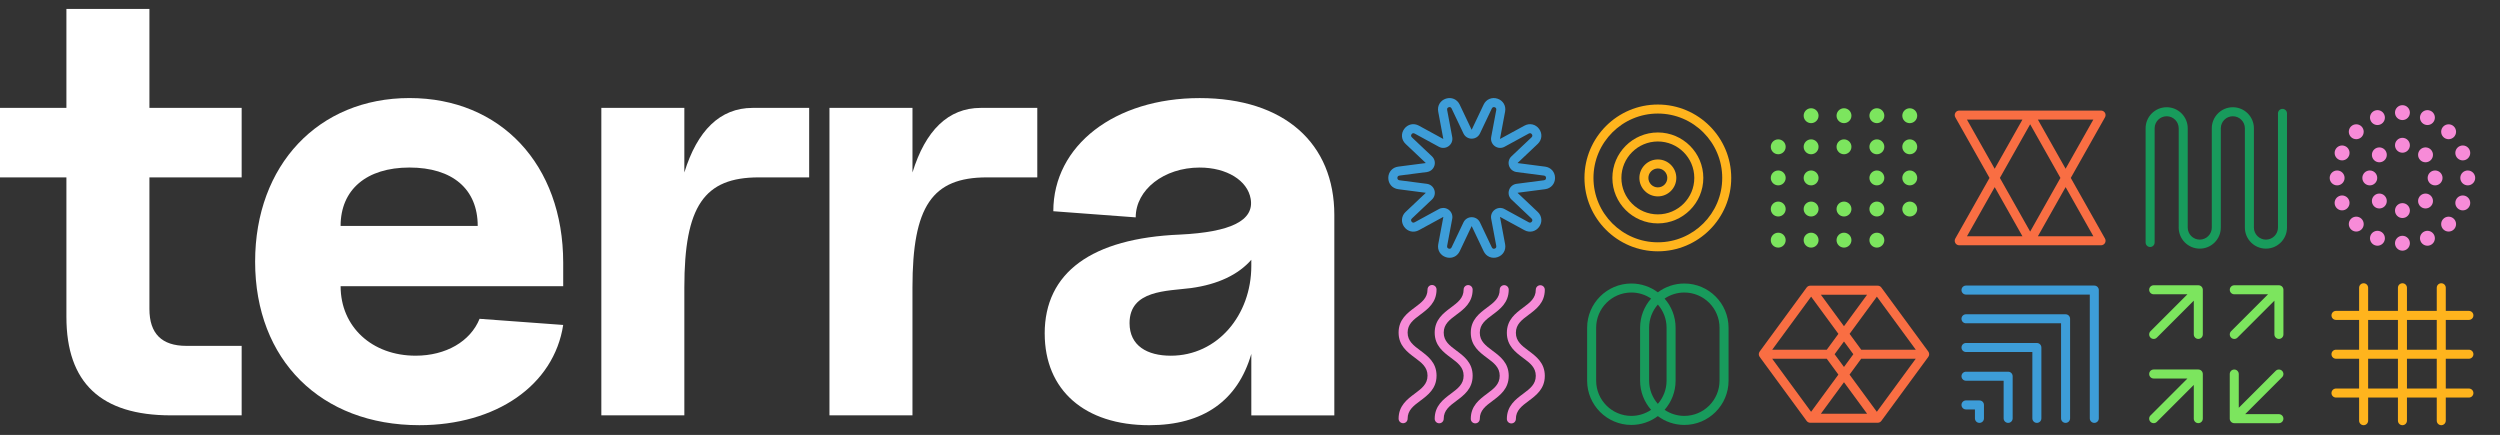 <?xml version="1.0" encoding="UTF-8"?>
<svg id="Layer_1" data-name="Layer 1" xmlns="http://www.w3.org/2000/svg" viewBox="0 0 1429.4 248.68">
  <rect x="0" y="0" width="1429.4" height="248.68" fill="#333333" stroke="none"/>
  <defs>
    <style>
      .cls-1 {
        fill: #f96e43;
      }

      .cls-1, .cls-2, .cls-3, .cls-4, .cls-5, .cls-6, .cls-7 {
        stroke-width: 0px;
      }

      .cls-2 {
        fill: #189b5c;
      }

      .cls-3 {
        fill: #3d9dd8;
      }

      .cls-4 {
        fill: #7ce55e;
      }

      .cls-5 {
        fill: #fff;
      }

      .cls-6 {
        fill: #ffb41d;
      }

      .cls-7 {
        fill: #f78bd8;
      }
    </style>
  </defs>
  <path class="cls-1" d="m1102.53,201l-26.85-36.61c-.49-.66-1.26-1.05-2.08-1.05h-38.56c-.82,0-1.59.39-2.08,1.05l-26.85,36.61c-.67.91-.67,2.14,0,3.05l26.85,36.61c.49.66,1.26,1.05,2.08,1.05h38.56c.82,0,1.59-.39,2.08-1.05l26.85-36.61c.67-.91.67-2.14,0-3.05Zm-7.17-1.05h-31.19l-6.65-9.07,15.6-21.27,22.25,30.34Zm-35.7,2.58l-5.35,7.29-5.35-7.29,5.35-7.29,5.35,7.29Zm-5.35-16.01l-13.22-18.02h26.44l-13.22,18.02Zm-18.79-16.91l15.6,21.27-6.65,9.07h-31.19l22.25-30.34Zm-22.25,35.5h31.19l6.65,9.07-15.6,21.27-22.25-30.34Zm41.04,13.43l13.22,18.02h-26.44l13.22-18.02Zm18.79,16.91l-15.6-21.27,6.65-9.07h31.19l-22.25,30.34Z"/>
  <g>
    <path class="cls-4" d="m1305.52,165.18c-.02-.08-.04-.15-.07-.22-.03-.09-.05-.17-.08-.26-.04-.09-.09-.17-.13-.26-.03-.06-.06-.13-.1-.19-.19-.28-.43-.53-.72-.72-.06-.04-.13-.07-.19-.1-.08-.05-.16-.1-.25-.13-.08-.03-.17-.05-.26-.08-.07-.02-.15-.05-.22-.07-.17-.03-.34-.05-.5-.05h-25.52c-1.42,0-2.58,1.15-2.58,2.58s1.15,2.58,2.58,2.58h19.29l-21.12,21.12c-1.01,1.01-1.01,2.64,0,3.65.5.5,1.16.76,1.82.76s1.32-.25,1.82-.76l21.12-21.12v19.29c0,1.42,1.15,2.58,2.58,2.58s2.58-1.15,2.58-2.58v-25.52c0-.17-.02-.34-.05-.5Z"/>
    <path class="cls-4" d="m1259.36,164.96c-.03-.09-.05-.17-.08-.26-.04-.09-.09-.17-.13-.26-.03-.06-.06-.13-.1-.19-.19-.28-.43-.53-.72-.72-.06-.04-.13-.07-.19-.1-.08-.05-.16-.1-.25-.13-.08-.03-.17-.05-.26-.08-.07-.02-.15-.05-.22-.07-.17-.03-.34-.05-.5-.05h-25.52c-1.42,0-2.58,1.15-2.58,2.58s1.15,2.58,2.58,2.58h19.29l-21.12,21.12c-1.01,1.01-1.01,2.64,0,3.65.5.5,1.16.76,1.82.76s1.32-.25,1.82-.76l21.12-21.12v19.29c0,1.42,1.15,2.58,2.58,2.58s2.58-1.15,2.58-2.58v-25.52c0-.17-.02-.34-.05-.5-.02-.08-.04-.15-.07-.22Z"/>
    <path class="cls-4" d="m1304.81,212.03c-1.01-1.01-2.64-1.01-3.65,0l-21.12,21.12v-19.29c0-1.42-1.15-2.58-2.58-2.58s-2.58,1.15-2.58,2.58v25.52c0,.17.02.34.05.5.02.08.04.15.07.22.03.09.05.17.08.26.04.09.09.17.14.26.03.06.06.13.1.19.19.28.43.53.72.72.06.04.13.07.19.1.08.05.16.1.25.13.08.03.17.05.26.08.07.02.15.05.22.07.17.03.34.05.5.05h25.52c1.42,0,2.58-1.15,2.58-2.58s-1.15-2.58-2.58-2.58h-19.29l21.12-21.12c1.01-1.01,1.01-2.64,0-3.65Z"/>
    <path class="cls-4" d="m1259.36,213.12c-.03-.09-.05-.17-.08-.26-.04-.09-.09-.17-.13-.26-.03-.06-.06-.13-.1-.19-.19-.28-.43-.53-.72-.72-.06-.04-.13-.07-.19-.1-.08-.05-.16-.1-.25-.13-.08-.03-.17-.05-.26-.08-.07-.02-.15-.05-.22-.07-.17-.03-.34-.05-.5-.05h-25.52c-1.42,0-2.58,1.15-2.58,2.58s1.15,2.58,2.58,2.58h19.29l-21.12,21.12c-1.01,1.01-1.01,2.64,0,3.65.5.5,1.16.76,1.82.76s1.32-.25,1.82-.76l21.12-21.12v19.29c0,1.42,1.15,2.58,2.58,2.58s2.58-1.15,2.58-2.58v-25.52c0-.17-.02-.34-.05-.5-.02-.08-.04-.15-.07-.22Z"/>
  </g>
  <path class="cls-2" d="m963.03,162.1c-5.67,0-10.92,1.88-15.14,5.05-4.22-3.17-9.47-5.05-15.14-5.05-13.94,0-25.29,11.34-25.29,25.29v30.28c0,13.94,11.34,25.29,25.29,25.29,5.67,0,10.92-1.88,15.14-5.05,4.22,3.17,9.47,5.05,15.14,5.05,13.94,0,25.29-11.34,25.29-25.29v-30.28c0-13.94-11.34-25.29-25.29-25.29Zm-15.14,68.81c-3.1-3.54-4.99-8.18-4.99-13.25v-30.28c0-5.07,1.89-9.7,4.99-13.25,3.1,3.54,4.99,8.18,4.99,13.25v30.28c0,5.07-1.89,9.7-4.99,13.25Zm-35.27-13.25v-30.28c0-11.1,9.03-20.13,20.13-20.13,4.18,0,8.06,1.28,11.28,3.47-3.91,4.45-6.29,10.28-6.29,16.66v30.28c0,6.38,2.38,12.21,6.29,16.66-3.22,2.19-7.1,3.47-11.28,3.47-11.1,0-20.13-9.03-20.13-20.13Zm70.54,0c0,11.1-9.03,20.13-20.13,20.13-4.18,0-8.06-1.28-11.28-3.47,3.91-4.45,6.29-10.28,6.29-16.66v-30.28c0-6.38-2.38-12.21-6.29-16.66,3.22-2.19,7.1-3.47,11.28-3.47,11.1,0,20.13,9.03,20.13,20.13v30.28Z"/>
  <path class="cls-2" d="m1305.03,62.25c-1.42,0-2.58,1.15-2.58,2.58v65.29c0,3.8-3.09,6.88-6.88,6.88s-6.88-3.09-6.88-6.88v-56.77c0-6.64-5.4-12.04-12.04-12.04s-12.04,5.4-12.04,12.04v56.77c0,3.8-3.09,6.88-6.88,6.88s-6.88-3.09-6.88-6.88v-56.77c0-6.64-5.4-12.04-12.04-12.04s-12.04,5.4-12.04,12.04v65.29c0,1.42,1.15,2.58,2.58,2.58s2.58-1.15,2.58-2.58v-65.29c0-3.8,3.09-6.88,6.88-6.88s6.88,3.09,6.88,6.88v56.77c0,6.64,5.4,12.04,12.04,12.04s12.04-5.4,12.04-12.04v-56.77c0-3.8,3.09-6.88,6.88-6.88s6.88,3.09,6.88,6.88v56.77c0,6.64,5.4,12.04,12.04,12.04s12.04-5.4,12.04-12.04v-65.29c0-1.42-1.15-2.58-2.58-2.58Z"/>
  <g>
    <path class="cls-7" d="m1373.62,78.8c-2.35,0-4.26,1.91-4.26,4.26s1.91,4.26,4.26,4.26,4.26-1.91,4.26-4.26-1.91-4.26-4.26-4.26Z"/>
    <path class="cls-7" d="m1373.62,60.13c-2.35,0-4.26,1.91-4.26,4.26s1.91,4.26,4.26,4.26,4.26-1.91,4.26-4.26-1.91-4.26-4.26-4.26Z"/>
    <circle class="cls-7" cx="1386.82" cy="88.53" r="4.26"/>
    <circle class="cls-7" cx="1400.02" cy="75.33" r="4.26"/>
    <circle class="cls-7" cx="1392.29" cy="101.73" r="4.26"/>
    <path class="cls-7" d="m1410.96,97.47c-2.35,0-4.26,1.91-4.26,4.26s1.91,4.26,4.26,4.26,4.26-1.91,4.26-4.26-1.91-4.26-4.26-4.26Z"/>
    <circle class="cls-7" cx="1386.82" cy="114.93" r="4.26"/>
    <circle class="cls-7" cx="1400.02" cy="128.14" r="4.26"/>
    <path class="cls-7" d="m1373.62,116.14c-2.35,0-4.26,1.91-4.26,4.26s1.91,4.26,4.26,4.26,4.26-1.91,4.26-4.26-1.91-4.26-4.26-4.26Z"/>
    <path class="cls-7" d="m1373.62,134.81c-2.35,0-4.26,1.91-4.26,4.26s1.91,4.26,4.26,4.26,4.26-1.91,4.26-4.26-1.91-4.26-4.26-4.26Z"/>
    <path class="cls-7" d="m1357.4,111.92c-1.66,1.66-1.66,4.36,0,6.03,1.66,1.66,4.36,1.66,6.03,0,1.66-1.66,1.66-4.36,0-6.03s-4.36-1.66-6.03,0Z"/>
    <path class="cls-7" d="m1344.2,125.12c-1.66,1.66-1.66,4.36,0,6.03,1.66,1.66,4.36,1.66,6.03,0,1.66-1.66,1.66-4.36,0-6.03-1.66-1.66-4.36-1.66-6.03,0Z"/>
    <path class="cls-7" d="m1359.21,101.73c0-2.35-1.91-4.26-4.26-4.26s-4.26,1.91-4.26,4.26,1.91,4.26,4.26,4.26,4.26-1.91,4.26-4.26Z"/>
    <path class="cls-7" d="m1340.54,101.73c0-2.35-1.91-4.26-4.26-4.26s-4.26,1.91-4.26,4.26,1.91,4.26,4.26,4.26,4.26-1.91,4.26-4.26Z"/>
    <path class="cls-7" d="m1357.4,85.52c-1.66,1.66-1.66,4.36,0,6.03,1.66,1.66,4.36,1.66,6.03,0s1.66-4.36,0-6.03c-1.66-1.66-4.36-1.66-6.03,0Z"/>
    <path class="cls-7" d="m1350.23,78.34c1.66-1.66,1.66-4.36,0-6.03-1.66-1.66-4.36-1.66-6.03,0-1.66,1.66-1.66,4.36,0,6.03,1.66,1.66,4.36,1.66,6.03,0Z"/>
    <path class="cls-7" d="m1360.96,71.17c2.18-.9,3.21-3.39,2.31-5.57-.9-2.18-3.39-3.21-5.57-2.31-2.18.9-3.21,3.39-2.31,5.57.9,2.18,3.39,3.21,5.57,2.31Z"/>
    <path class="cls-7" d="m1386.28,71.17c2.18.9,4.67-.13,5.57-2.31.9-2.18-.13-4.67-2.31-5.57-2.18-.9-4.67.13-5.57,2.31-.9,2.18.13,4.67,2.31,5.57Z"/>
    <path class="cls-7" d="m1404.18,89.07c.9,2.18,3.39,3.21,5.57,2.31,2.18-.9,3.21-3.39,2.31-5.57-.9-2.18-3.39-3.21-5.57-2.31s-3.21,3.39-2.31,5.57Z"/>
    <path class="cls-7" d="m1409.75,112.08c-2.18-.9-4.67.13-5.57,2.31-.9,2.18.13,4.67,2.31,5.57,2.18.9,4.67-.13,5.57-2.31.9-2.18-.13-4.67-2.31-5.57Z"/>
    <path class="cls-7" d="m1386.28,132.29c-2.18.9-3.21,3.39-2.31,5.57.9,2.18,3.39,3.21,5.57,2.31,2.18-.9,3.21-3.39,2.31-5.57-.9-2.18-3.39-3.21-5.57-2.31Z"/>
    <path class="cls-7" d="m1360.96,132.29c-2.18-.9-4.67.13-5.57,2.31-.9,2.18.13,4.67,2.31,5.57,2.18.9,4.67-.13,5.57-2.31.9-2.18-.13-4.67-2.31-5.57Z"/>
    <path class="cls-7" d="m1343.05,114.39c-.9-2.18-3.39-3.21-5.57-2.31-2.18.9-3.21,3.39-2.31,5.57.9,2.18,3.39,3.21,5.57,2.31,2.18-.9,3.21-3.39,2.31-5.57Z"/>
    <path class="cls-7" d="m1337.49,91.38c2.18.9,4.67-.13,5.57-2.31.9-2.18-.13-4.67-2.31-5.57-2.18-.9-4.67.13-5.57,2.31-.9,2.18.13,4.67,2.31,5.57Z"/>
  </g>
  <g>
    <path class="cls-4" d="m1054.32,115.26c-2.35,0-4.26,1.91-4.26,4.26s1.91,4.26,4.26,4.26,4.26-1.91,4.26-4.26-1.91-4.26-4.26-4.26Z"/>
    <path class="cls-4" d="m1054.32,133.05c-2.35,0-4.26,1.91-4.26,4.26s1.91,4.26,4.26,4.26,4.26-1.91,4.26-4.26-1.91-4.26-4.26-4.26Z"/>
    <path class="cls-4" d="m1054.32,61.89c-2.35,0-4.26,1.91-4.26,4.26s1.91,4.26,4.26,4.26,4.26-1.91,4.26-4.26-1.91-4.26-4.26-4.26Z"/>
    <path class="cls-4" d="m1054.32,79.68c-2.35,0-4.26,1.91-4.26,4.26s1.91,4.26,4.26,4.26,4.26-1.91,4.26-4.26-1.91-4.26-4.26-4.26Z"/>
    <path class="cls-4" d="m1016.72,97.47c-2.35,0-4.26,1.91-4.26,4.26s1.91,4.26,4.26,4.26,4.26-1.91,4.26-4.26-1.91-4.26-4.26-4.26Z"/>
    <path class="cls-4" d="m1016.72,115.26c-2.35,0-4.26,1.91-4.26,4.26s1.91,4.26,4.26,4.26,4.26-1.91,4.26-4.26-1.91-4.26-4.26-4.26Z"/>
    <path class="cls-4" d="m1016.72,133.05c-2.35,0-4.26,1.91-4.26,4.26s1.91,4.26,4.26,4.26,4.26-1.91,4.26-4.26-1.91-4.26-4.26-4.26Z"/>
    <path class="cls-4" d="m1016.72,79.68c-2.35,0-4.26,1.91-4.26,4.26s1.91,4.26,4.26,4.26,4.26-1.91,4.26-4.26-1.91-4.26-4.26-4.26Z"/>
    <circle class="cls-4" cx="1035.52" cy="101.73" r="4.26"/>
    <circle class="cls-4" cx="1035.52" cy="119.52" r="4.26"/>
    <circle class="cls-4" cx="1035.52" cy="137.31" r="4.26"/>
    <circle class="cls-4" cx="1035.52" cy="66.15" r="4.26"/>
    <circle class="cls-4" cx="1035.52" cy="83.94" r="4.26"/>
    <path class="cls-4" d="m1091.92,97.47c-2.35,0-4.26,1.91-4.26,4.26s1.91,4.26,4.26,4.26,4.26-1.91,4.26-4.26-1.91-4.26-4.26-4.26Z"/>
    <path class="cls-4" d="m1091.92,115.26c-2.35,0-4.26,1.91-4.26,4.26s1.91,4.26,4.26,4.26,4.26-1.91,4.26-4.26-1.91-4.26-4.26-4.26Z"/>
    <path class="cls-4" d="m1091.92,70.42c2.35,0,4.26-1.91,4.26-4.26s-1.91-4.26-4.26-4.26-4.26,1.91-4.26,4.26,1.91,4.26,4.26,4.26Z"/>
    <path class="cls-4" d="m1091.92,79.68c-2.35,0-4.26,1.91-4.26,4.26s1.91,4.26,4.26,4.26,4.26-1.91,4.26-4.26-1.91-4.26-4.26-4.26Z"/>
    <circle class="cls-4" cx="1073.12" cy="101.73" r="4.26"/>
    <circle class="cls-4" cx="1073.12" cy="119.52" r="4.26"/>
    <circle class="cls-4" cx="1073.12" cy="137.31" r="4.26"/>
    <circle class="cls-4" cx="1073.12" cy="66.15" r="4.26"/>
    <circle class="cls-4" cx="1073.12" cy="83.94" r="4.26"/>
  </g>
  <g>
    <path class="cls-7" d="m812.05,200.39c-3.88-2.89-7.23-5.38-7.23-10.24s3.35-7.35,7.23-10.24c4.36-3.25,9.31-6.93,9.31-14.38,0-1.42-1.15-2.58-2.58-2.58s-2.58,1.15-2.58,2.58c0,4.86-3.35,7.35-7.23,10.24-4.36,3.25-9.31,6.93-9.31,14.38s4.95,11.13,9.31,14.38c3.88,2.89,7.23,5.38,7.23,10.24s-3.35,7.35-7.23,10.24c-4.36,3.25-9.31,6.93-9.31,14.38,0,1.42,1.15,2.58,2.58,2.58s2.58-1.15,2.58-2.58c0-4.86,3.35-7.35,7.23-10.24,4.36-3.25,9.31-6.93,9.31-14.38s-4.95-11.13-9.31-14.38Z"/>
    <path class="cls-7" d="m832.69,200.44c-3.88-2.89-7.23-5.38-7.23-10.24s3.35-7.35,7.23-10.24c4.36-3.25,9.31-6.93,9.31-14.38,0-1.42-1.15-2.58-2.58-2.58s-2.58,1.15-2.58,2.58c0,4.86-3.35,7.35-7.23,10.24-4.36,3.25-9.31,6.93-9.31,14.38s4.95,11.13,9.31,14.38c3.88,2.89,7.23,5.38,7.23,10.24s-3.35,7.35-7.23,10.24c-4.36,3.25-9.31,6.93-9.31,14.38,0,1.42,1.15,2.58,2.58,2.58s2.58-1.15,2.58-2.58c0-4.86,3.35-7.35,7.23-10.24,4.36-3.25,9.31-6.93,9.31-14.38s-4.95-11.13-9.31-14.38Z"/>
    <path class="cls-7" d="m853.32,200.48c-3.88-2.89-7.23-5.38-7.23-10.24s3.35-7.35,7.23-10.24c4.36-3.25,9.31-6.93,9.31-14.38,0-1.42-1.15-2.58-2.58-2.58s-2.58,1.15-2.58,2.58c0,4.86-3.35,7.35-7.23,10.24-4.36,3.25-9.31,6.93-9.31,14.38s4.95,11.13,9.31,14.38c3.88,2.89,7.23,5.38,7.23,10.24s-3.35,7.35-7.23,10.24c-4.36,3.25-9.31,6.93-9.31,14.38,0,1.42,1.15,2.58,2.58,2.58s2.58-1.15,2.58-2.58c0-4.86,3.35-7.35,7.23-10.24,4.36-3.25,9.31-6.93,9.31-14.38s-4.95-11.13-9.31-14.38Z"/>
    <path class="cls-7" d="m873.95,200.52c-3.88-2.89-7.23-5.38-7.23-10.24s3.35-7.35,7.23-10.24c4.36-3.25,9.31-6.93,9.31-14.38,0-1.42-1.15-2.58-2.58-2.58s-2.58,1.15-2.58,2.58c0,4.86-3.35,7.35-7.23,10.24-4.36,3.25-9.31,6.93-9.31,14.38s4.95,11.13,9.31,14.38c3.88,2.89,7.23,5.38,7.23,10.24s-3.35,7.35-7.23,10.24c-4.36,3.25-9.31,6.93-9.31,14.38,0,1.42,1.15,2.58,2.58,2.58s2.58-1.15,2.58-2.58c0-4.86,3.35-7.35,7.23-10.24,4.36-3.25,9.31-6.93,9.31-14.38s-4.95-11.13-9.31-14.38Z"/>
  </g>
  <g>
    <path class="cls-3" d="m1197.43,163.27h-73.35c-1.42,0-2.58,1.15-2.58,2.58s1.15,2.58,2.58,2.58h70.78v70.78c0,1.42,1.15,2.58,2.58,2.58s2.58-1.15,2.58-2.58v-73.35c0-1.42-1.15-2.58-2.58-2.58Z"/>
    <path class="cls-3" d="m1181.01,179.69h-56.94c-1.42,0-2.58,1.15-2.58,2.58s1.15,2.58,2.58,2.58h54.36v54.36c0,1.42,1.15,2.58,2.58,2.58s2.58-1.15,2.58-2.58v-56.94c0-1.42-1.15-2.58-2.58-2.58Z"/>
    <path class="cls-3" d="m1164.6,196.11h-40.52c-1.42,0-2.58,1.15-2.58,2.58s1.15,2.58,2.58,2.58h37.94v37.94c0,1.42,1.15,2.58,2.58,2.58s2.58-1.15,2.58-2.58v-40.52c0-1.42-1.15-2.58-2.58-2.58Z"/>
    <path class="cls-3" d="m1148.18,212.53h-24.1c-1.42,0-2.58,1.15-2.58,2.58s1.15,2.58,2.58,2.58h21.52v21.52c0,1.42,1.15,2.58,2.58,2.58s2.58-1.15,2.58-2.58v-24.1c0-1.42-1.15-2.58-2.58-2.58Z"/>
    <path class="cls-3" d="m1131.76,228.94h-7.68c-1.42,0-2.58,1.15-2.58,2.58s1.15,2.58,2.58,2.58h5.11v5.11c0,1.42,1.15,2.58,2.58,2.58s2.58-1.15,2.58-2.58v-7.68c0-1.42-1.15-2.58-2.58-2.58Z"/>
  </g>
  <path class="cls-6" d="m1411.62,205.11c1.42,0,2.58-1.15,2.58-2.58s-1.15-2.58-2.58-2.58h-13.22v-17.04h13.22c1.42,0,2.58-1.15,2.58-2.58s-1.15-2.58-2.58-2.58h-13.22v-13.22c0-1.42-1.15-2.58-2.58-2.58s-2.58,1.15-2.58,2.58v13.22h-17.04v-13.22c0-1.42-1.15-2.58-2.58-2.58s-2.58,1.15-2.58,2.58v13.22h-17.04v-13.22c0-1.42-1.15-2.58-2.58-2.58s-2.58,1.15-2.58,2.58v13.22h-13.22c-1.42,0-2.58,1.15-2.58,2.58s1.15,2.58,2.58,2.58h13.22v17.04h-13.22c-1.42,0-2.58,1.15-2.58,2.58s1.15,2.58,2.58,2.58h13.22v17.04h-13.22c-1.42,0-2.58,1.15-2.58,2.58s1.15,2.58,2.58,2.58h13.22v13.22c0,1.42,1.15,2.58,2.58,2.58s2.58-1.15,2.58-2.58v-13.22h17.04v13.22c0,1.42,1.15,2.58,2.58,2.58s2.58-1.15,2.58-2.58v-13.22h17.04v13.22c0,1.42,1.15,2.58,2.58,2.58s2.58-1.15,2.58-2.58v-13.22h13.22c1.42,0,2.58-1.15,2.58-2.58s-1.15-2.58-2.58-2.58h-13.22v-17.04h13.22Zm-18.38-22.2v17.04h-17.04v-17.04h17.04Zm-39.24,0h17.04v17.04h-17.04v-17.04Zm0,39.24v-17.04h17.04v17.04h-17.04Zm39.24,0h-17.04v-17.04h17.04v17.04Z"/>
  <path class="cls-1" d="m1183.99,101.73l19.56-34.66c.45-.8.44-1.78-.02-2.57-.46-.79-1.31-1.28-2.23-1.28h-81.09c-.92,0-1.76.49-2.23,1.28-.46.79-.47,1.77-.02,2.57l19.56,34.66-19.56,34.66c-.45.8-.44,1.78.02,2.57.46.79,1.31,1.28,2.23,1.28h81.09c.92,0,1.76-.49,2.23-1.28.46-.79.47-1.77.02-2.57l-19.56-34.66Zm-2.96-5.25l-15.86-28.1h31.71l-15.86,28.1Zm-2.96,5.25l-17.31,30.68-17.31-30.68,17.31-30.68,17.31,30.68Zm-53.44-33.34h31.71l-15.86,28.1-15.86-28.1Zm15.86,38.59l15.86,28.1h-31.71l15.86-28.1Zm24.69,28.1l15.86-28.1,15.86,28.1h-31.71Z"/>
  <g>
    <path class="cls-6" d="m947.89,59.77c-23.14,0-41.96,18.82-41.96,41.96s18.82,41.96,41.96,41.96,41.96-18.82,41.96-41.96-18.82-41.96-41.96-41.96Zm0,78.77c-20.29,0-36.81-16.51-36.81-36.81s16.51-36.81,36.81-36.81,36.81,16.51,36.81,36.81-16.51,36.81-36.81,36.81Z"/>
    <path class="cls-6" d="m947.89,75.74c-14.33,0-26,11.66-26,26s11.66,25.99,26,25.99,26-11.66,26-25.99-11.66-26-26-26Zm0,46.83c-11.49,0-20.84-9.35-20.84-20.84s9.35-20.84,20.84-20.84,20.84,9.35,20.84,20.84-9.35,20.84-20.84,20.84Z"/>
    <path class="cls-6" d="m947.89,91.17c-5.82,0-10.56,4.74-10.56,10.56s4.74,10.56,10.56,10.56,10.56-4.74,10.56-10.56-4.74-10.56-10.56-10.56Zm0,15.97c-2.98,0-5.41-2.42-5.41-5.4s2.42-5.41,5.41-5.41,5.41,2.42,5.41,5.41-2.42,5.4-5.41,5.4Z"/>
  </g>
  <path class="cls-3" d="m883.45,95.28l-15.71-2.04s-.03-.06,0-.11l11.48-10.86c2.45-2.31,2.77-5.83.79-8.55-1.98-2.72-5.43-3.5-8.38-1.89l-13.91,7.58s-.06-.03-.07-.09l2.91-15.53c.62-3.31-1.18-6.35-4.39-7.39-3.2-1.04-6.45.36-7.89,3.4l-6.78,14.28-.02.03s-.07.01-.11-.03l-6.78-14.28c-1.44-3.04-4.69-4.44-7.89-3.4-3.2,1.04-5.01,4.08-4.39,7.39l2.91,15.57s-.05.05-.1.04l-13.87-7.57c-2.96-1.61-6.4-.84-8.38,1.89-1.98,2.72-1.65,6.24.79,8.55l11.51,10.88s-.01.07-.06.09l-15.67,2.03c-3.34.43-5.67,3.09-5.67,6.45s2.33,6.02,5.67,6.45l15.71,2.04s.03.06,0,.11l-11.48,10.86c-2.45,2.31-2.77,5.83-.79,8.55,1.98,2.72,5.43,3.5,8.38,1.89l13.91-7.58s.06.03.07.09l-2.91,15.53c-.62,3.31,1.18,6.35,4.39,7.39.71.23,1.42.34,2.11.34,2.44,0,4.65-1.37,5.78-3.74l6.79-14.31s.07-.01.11.03l6.78,14.28c1.44,3.04,4.69,4.44,7.89,3.4,3.2-1.04,5.01-4.08,4.39-7.39l-2.91-15.57s.05-.05.1-.04l13.87,7.57c2.96,1.61,6.4.84,8.38-1.89,1.98-2.72,1.65-6.24-.79-8.55l-11.51-10.88s.01-.07.06-.09l15.67-2.03c3.34-.43,5.67-3.09,5.67-6.45s-2.33-6.02-5.67-6.45Zm-.66,7.79l-15.67,2.03c-2.02.26-3.67,1.63-4.3,3.57-.63,1.94-.1,4.01,1.38,5.41l11.48,10.86c.75.71.43,1.42.16,1.78s-.83.89-1.74.39l-13.87-7.57c-1.79-.98-3.92-.84-5.57.36-1.65,1.2-2.44,3.18-2.06,5.19l2.91,15.53c.19,1.02-.49,1.4-.91,1.53-.42.14-1.2.23-1.64-.71l-6.78-14.28c-.87-1.84-2.68-2.98-4.72-2.98s-3.85,1.14-4.72,2.98l-6.78,14.28c-.44.93-1.22.84-1.64.71-.42-.14-1.1-.52-.91-1.53l2.91-15.53c.38-2-.42-3.99-2.06-5.19-.92-.67-1.99-1.01-3.06-1.01-.86,0-1.72.21-2.51.65l-13.87,7.57c-.91.49-1.48-.03-1.74-.39-.26-.36-.59-1.07.17-1.78l11.48-10.86c1.48-1.4,2.01-3.47,1.38-5.41-.63-1.94-2.28-3.3-4.3-3.57l-15.67-2.03c-1.03-.13-1.18-.9-1.18-1.34s.15-1.21,1.18-1.34l15.67-2.03c2.02-.26,3.67-1.63,4.3-3.57.63-1.94.1-4.01-1.38-5.41l-11.48-10.86c-.75-.71-.43-1.42-.17-1.78.26-.36.84-.89,1.74-.39l13.87,7.57c1.79.98,3.92.84,5.57-.36,1.65-1.2,2.44-3.19,2.06-5.19l-2.91-15.53c-.19-1.02.49-1.4.91-1.53.42-.14,1.2-.23,1.64.71l6.78,14.28c.87,1.84,2.68,2.98,4.72,2.98s3.85-1.14,4.72-2.98l6.78-14.28c.44-.93,1.22-.84,1.64-.71.42.14,1.1.52.91,1.53l-2.91,15.53c-.37,2,.42,3.99,2.06,5.19,1.65,1.2,3.78,1.33,5.57.36l13.87-7.57c.91-.5,1.48.03,1.74.39.26.36.59,1.07-.16,1.78l-11.49,10.86c-1.48,1.4-2.01,3.47-1.38,5.41.63,1.94,2.28,3.3,4.3,3.57l15.67,2.03c1.02.13,1.18.9,1.18,1.34s-.15,1.21-1.18,1.34Z"/>
  <g>
    <path class="cls-5" d="m37.97,181.23v-79.81H0v-39.73h37.97V5.09h47.46v56.6h52.74v39.73h-52.74v75.24c0,14.06,7.03,21.09,21.1,21.09h31.64v39.73h-40.43c-40.08,0-59.77-18.63-59.77-56.25Z"/>
    <path class="cls-5" d="m145.87,149.58c0-55.2,36.21-93.52,88.25-93.52s87.9,37.97,87.9,94.22v13.36h-127.27c0,23.2,17.93,39.73,42.89,39.73,17.23,0,31.29-8.09,36.56-21.09l47.81,3.51c-5.27,34.46-38.32,57.31-82.27,57.31-56.25,0-93.87-37.27-93.87-93.52Zm127.27-20.39c0-21.09-14.42-33.4-39.02-33.4s-39.38,12.66-39.38,33.4h78.4Z"/>
    <path class="cls-5" d="m343.82,61.69h47.46v36.92c7.38-23.91,20.39-36.92,39.02-36.92h32.35v39.73h-28.83c-31.29,0-42.54,16.52-42.54,62.93v73.13h-47.46V61.69Z"/>
    <path class="cls-5" d="m474.26,61.69h47.46v36.92c7.38-23.91,20.39-36.92,39.02-36.92h32.34v39.73h-28.83c-31.29,0-42.54,16.52-42.54,62.93v73.13h-47.46V61.69Z"/>
    <path class="cls-5" d="m597.31,190.72c0-34.81,26.72-54.5,77.35-56.6,29.18-1.41,42.54-8.09,40.43-20.39-1.76-10.55-13.71-17.93-29.18-17.93-20.39,0-36.56,12.66-36.56,28.48l-47.11-3.51c0-37.62,35.16-64.69,83.68-64.69s76.99,26.02,76.99,66.8v114.61h-47.46v-35.16c-7.73,26.72-27.42,40.78-58.36,40.78-36.92,0-59.77-20.04-59.77-52.38Zm72.08,12.66c26.72,0,46.06-23.2,46.06-51.33v-3.51c-7.38,8.44-18.98,14.06-34.46,16.17-13.71,1.76-35.16,1.06-35.16,20.04,0,13.01,10.19,18.63,23.56,18.63Z"/>
  </g>
</svg>